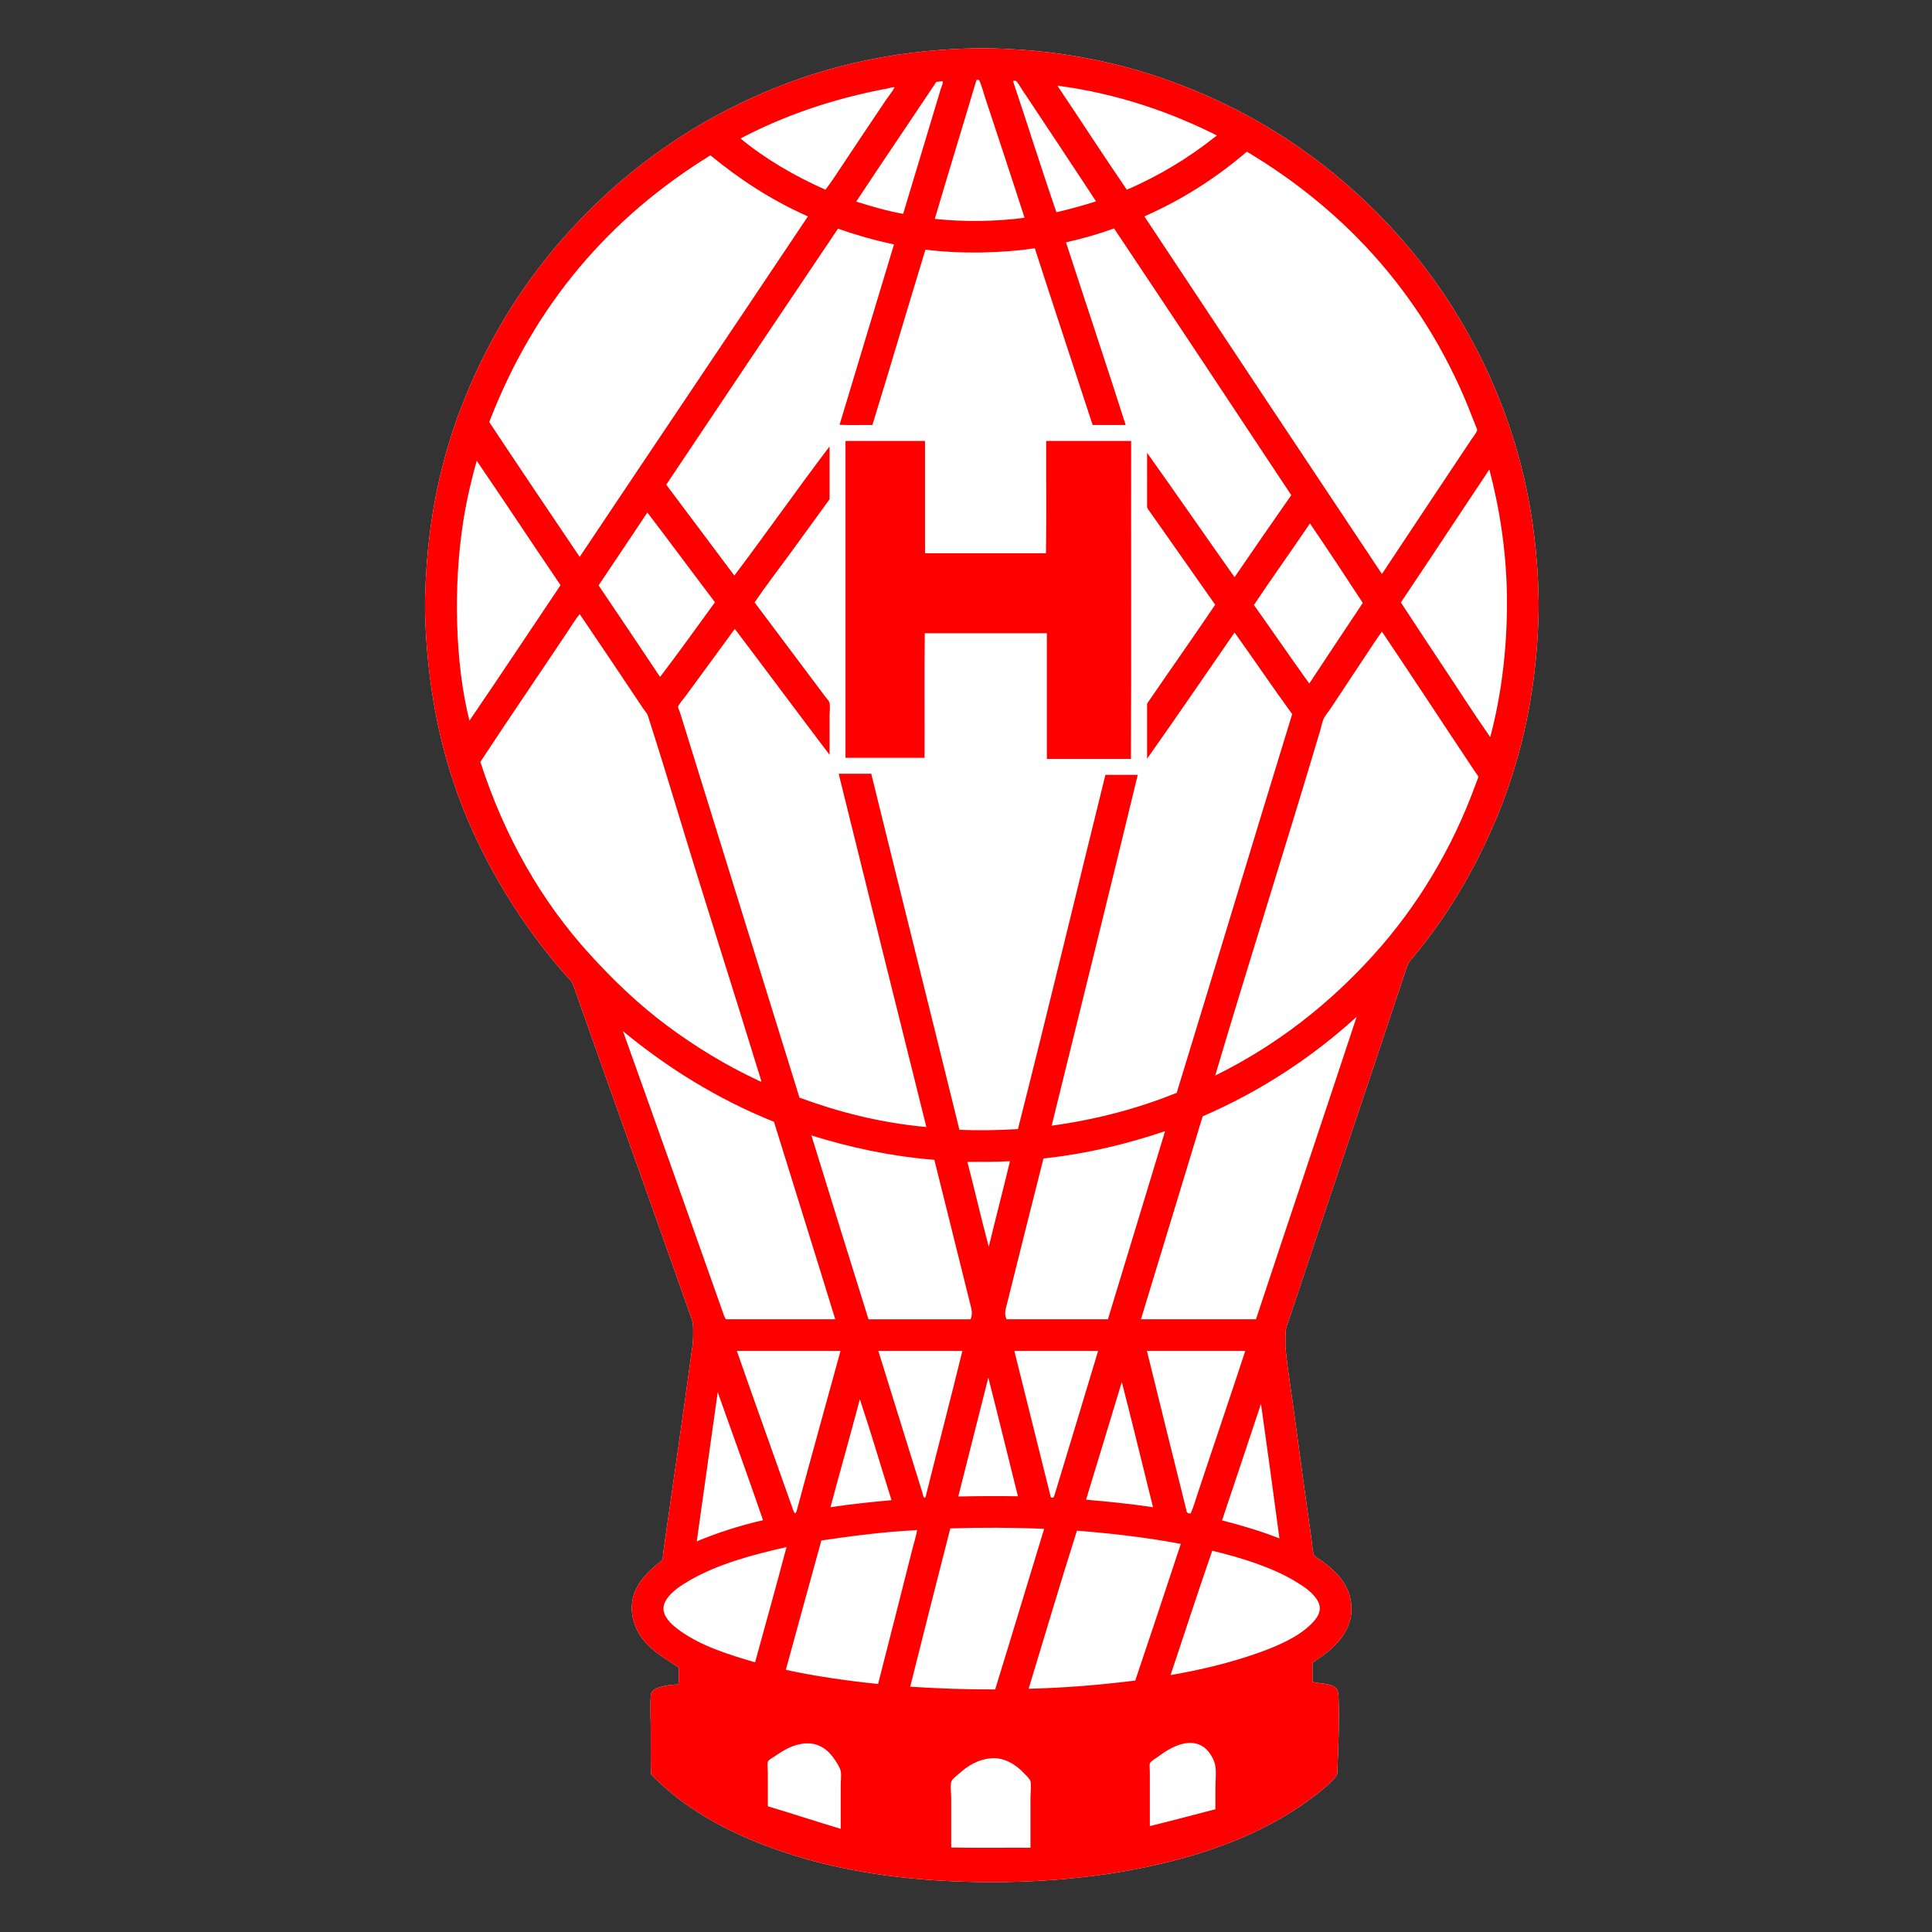 <svg enable-background="new 0 0 1200 1953.333" height="1000" viewBox="0 0 1000 1000" width="1000" xmlns="http://www.w3.org/2000/svg"><rect x="0" y="0" width="1000" height="1000" fill="#333333" stroke="none"/><g transform="matrix(.504 0 0 .504 206.351 4.116)"><g><g><path d="m 1170.737 608.682 c 0 3.036 0 6.079 0 9.12 c -1.914 103.008 -26.174 183.506 -61.292 253.344 c -19.708 39.201 -43.061 74.777 -70.177 106.674 c -3.242 3.812 -4.365 8.382 -6.084 13.563 c -38.95 117.71 -79.091 235.492 -118.13 353.467 c -1.59 4.798 -4.108 10.086 -4.212 15.441 c -.118 5.973 -.519 12.477 .23 19.417 c 2.433 22.479 6.233 45.655 9.357 69.243 c 5.315 40.1 10.906 80.41 16.61 120.941 c .806 5.725 1.211 11.722 2.34 17.309 c .308 1.522 .656 2.129 1.872 3.042 c 4.622 3.451 9.285 6.231 13.568 9.823 c 11.711 9.823 24.521 23.936 23.629 46.316 c -.539 13.4 -7.151 24.281 -14.271 32.283 c -7.511 8.438 -16.235 14.158 -25.731 20.822 c 0 6.545 0 13.096 0 19.647 c 8.905 2.164 18.949 1.226 24.325 6.551 c 2.39 2.364 2.405 7.997 2.575 12.866 c .77 22.283 -.313 45.809 -1.169 67.841 c -.159 4.013 .216 7.613 -1.637 9.824 c -8.143 9.706 -19.849 18.652 -31.113 26.664 c -33.6 23.912 -74.284 42.174 -118.135 54.978 c -59.993 17.514 -128.806 26.891 -203.754 26.901 c -76.455 0 -144.471 -8.998 -203.279 -27.374 c -58.865 -18.385 -109.995 -44.87 -147.145 -83.508 c -.421 -11.948 -.231 -26.896 -.231 -41.64 c 0 -13.825 -.754 -27.701 0 -39.068 c .4 -6.073 6.977 -8.121 11.927 -9.357 c 5.443 -1.354 10.435 -1.96 16.61 -2.104 c .544 -5.385 .082 -11.771 .236 -17.543 c -19.827 -12.747 -39.927 -23.822 -46.554 -48.426 c -7.12 -26.424 9.296 -45.066 23.393 -56.607 c 1.555 -1.272 5.704 -4.068 6.314 -5.849 c .836 -2.427 .729 -5.786 1.17 -8.89 c 9.49 -66.842 19.504 -134.941 28.542 -201.645 c .754 -5.576 1.909 -11.624 1.873 -18.248 c -.036 -6.262 .456 -12.742 -1.406 -18.016 c -39.767 -112.764 -80.667 -226.779 -120.475 -339.662 c -.918 -2.616 -1.718 -5.171 -3.041 -7.018 c -1.293 -1.806 -2.986 -3.242 -4.68 -5.146 C 141.352 959.19 114.2 919.927 91.156 876.292 C 54.19 806.295 29.839 724.668 27.058 620.373 c 0 -4.76 0 -9.516 0 -14.271 c .226 -5.535 .431 -11.86 .703 -17.544 C 31.746 504.172 51.127 435.755 78.988 375.212 C 108.7 310.658 147.661 256.015 194.784 208.892 C 241.73 161.953 296.477 122.848 361.112 93.1 C 425.759 63.348 500.967 43.233 591.761 41.402 c 4.76 0 9.516 0 14.271 0 c 91.449 1.698 166.31 22.335 231.121 51.935 c 64.907 29.64 119.885 69.361 166.792 116.263 c 46.84 46.831 86.243 102.352 115.796 167.259 c 29.579 64.969 49.472 140.121 50.996 231.823 z" fill="#fff"/></g></g></g><g transform="matrix(.504 0 0 .504 206.351 4.116)"><g><g><path d="m 1170.737 608.682 c 0 3.036 0 6.079 0 9.12 c -1.914 103.008 -26.174 183.506 -61.292 253.344 c -19.708 39.201 -43.061 74.777 -70.177 106.674 c -3.242 3.812 -4.365 8.382 -6.084 13.563 c -38.95 117.71 -79.091 235.492 -118.13 353.467 c -1.59 4.798 -4.108 10.086 -4.212 15.441 c -.118 5.973 -.519 12.477 .23 19.417 c 2.433 22.479 6.233 45.655 9.357 69.243 c 5.315 40.1 10.906 80.41 16.61 120.941 c .806 5.725 1.211 11.722 2.34 17.309 c .308 1.522 .656 2.129 1.872 3.042 c 4.622 3.451 9.285 6.231 13.568 9.823 c 11.711 9.823 24.521 23.936 23.629 46.316 c -.539 13.4 -7.151 24.281 -14.271 32.283 c -7.511 8.438 -16.235 14.158 -25.731 20.822 c 0 6.545 0 13.096 0 19.647 c 8.905 2.164 18.949 1.226 24.325 6.551 c 2.39 2.364 2.405 7.997 2.575 12.866 c .77 22.283 -.313 45.809 -1.169 67.841 c -.159 4.013 .216 7.613 -1.637 9.824 c -8.143 9.706 -19.849 18.652 -31.113 26.664 c -33.6 23.912 -74.284 42.174 -118.135 54.978 c -59.993 17.514 -128.806 26.891 -203.754 26.901 c -76.455 0 -144.471 -8.998 -203.279 -27.374 c -58.865 -18.385 -109.995 -44.87 -147.145 -83.508 c -.421 -11.948 -.231 -26.896 -.231 -41.64 c 0 -13.825 -.754 -27.701 0 -39.068 c .4 -6.073 6.977 -8.121 11.927 -9.357 c 5.443 -1.354 10.435 -1.96 16.61 -2.104 c .544 -5.385 .082 -11.771 .236 -17.543 c -19.827 -12.747 -39.927 -23.822 -46.554 -48.426 c -7.12 -26.424 9.296 -45.066 23.393 -56.607 c 1.555 -1.272 5.704 -4.068 6.314 -5.849 c .836 -2.427 .729 -5.786 1.17 -8.89 c 9.49 -66.842 19.504 -134.941 28.542 -201.645 c .754 -5.576 1.909 -11.624 1.873 -18.248 c -.036 -6.262 .456 -12.742 -1.406 -18.016 c -39.767 -112.764 -80.667 -226.779 -120.475 -339.662 c -.918 -2.616 -1.718 -5.171 -3.041 -7.018 c -1.293 -1.806 -2.986 -3.242 -4.68 -5.146 C 141.352 959.19 114.2 919.927 91.156 876.292 C 54.19 806.295 29.839 724.668 27.058 620.373 c 0 -4.76 0 -9.516 0 -14.271 c .226 -5.535 .431 -11.86 .703 -17.544 C 31.746 504.172 51.127 435.755 78.988 375.212 C 108.7 310.658 147.661 256.015 194.784 208.892 C 241.73 161.953 296.477 122.848 361.112 93.1 C 425.759 63.348 500.967 43.233 591.761 41.402 c 4.76 0 9.516 0 14.271 0 c 91.449 1.698 166.31 22.335 231.121 51.935 c 64.907 29.64 119.885 69.361 166.792 116.263 c 46.84 46.831 86.243 102.352 115.796 167.259 c 29.579 64.969 49.472 140.121 50.996 231.823 z m -32.518 2.339 c .01 -50.601 -7.515 -96.647 -18.012 -136.619 c -.015 -.139 -.036 -.277 -.234 -.231 c -30.323 45.389 -60.292 91.138 -90.762 136.377 c 15.168 22.916 30.372 46.369 45.85 69.479 c 14.805 22.109 29.42 45.312 44.681 66.904 c .251 .354 .498 1.729 1.4 1.406 c 10.644 -40.065 17.072 -86.859 17.077 -137.316 z m -31.816 185.27 c .861 -2.38 2.427 -5.746 2.339 -6.787 c -.071 -.914 -1.893 -2.96 -3.035 -4.679 c -32.253 -48.364 -63.843 -96.744 -95.914 -144.334 c -4.869 6.628 -10.353 15.067 -15.44 22.695 c -12.39 18.575 -24.819 37.407 -37.191 56.141 c -2.499 3.78 -5.962 7.633 -7.484 11.229 c -1.468 3.448 -2.14 7.644 -3.279 11.46 c -35.016 117.709 -73.238 237.661 -107.839 354.401 c 63.579 -31.282 117.639 -73.927 163.515 -124.917 c 43.613 -48.467 79.823 -107.485 104.328 -175.209 z m 1.171 -362.825 c .036 -.985 -1.319 -3.673 -2.104 -5.848 c -.764 -2.118 -1.75 -4.293 -2.339 -5.848 c -46.23 -121.424 -127.836 -211.956 -232.06 -274.166 c -30.84 26.394 -65.493 48.975 -105.265 66.437 c 81.211 122.552 162.479 245.018 243.986 367.267 c 30.544 -45.882 61.133 -92.256 91.933 -138.25 c 1.688 -2.518 5.787 -7.586 5.849 -9.592 z M 935.405 1661.358 c 6.186 -5.751 14.065 -14.368 8.89 -24.563 c -4.663 -9.171 -14.502 -15.563 -23.628 -21.057 c -23.798 -14.318 -55.126 -24.157 -85.151 -31.344 c -14.671 42.174 -28.527 85.16 -42.808 127.723 c 31.303 -5.422 60.742 -12.521 88.423 -22.223 c 19.427 -6.802 40.285 -15.538 54.274 -28.536 z M 990.146 611.021 c -17.893 -27.415 -35.913 -54.7 -54.274 -81.642 c -19.011 28.086 -38.657 55.536 -57.546 83.745 c 19.053 26.798 37.669 54.033 56.844 80.708 c 18.23 -27.701 36.585 -55.275 54.976 -82.811 z m -109.712 735.702 c 34.282 -103.582 69.402 -207.564 103.392 -310.658 c -45.444 41.346 -97.626 75.947 -158.132 102.227 c -21.104 69.5 -42.286 138.938 -63.395 208.432 c 39.375 -.001 78.752 -.001 118.135 -.001 z m 37.19 -621.548 c -19.755 -26.952 -39.319 -56.121 -59.183 -83.745 c -29.841 43.142 -59.885 87.331 -89.829 129.595 c 0 -18.873 0 -37.74 0 -56.613 c 23.243 -33.908 46.877 -67.437 69.946 -101.524 c -21.863 -31.298 -43.748 -62.159 -65.734 -93.569 c -1.487 -2.124 -4.212 -5.412 -4.212 -7.018 c 0 -18.01 0 -36.529 0 -55.443 c 30.158 42.357 59.763 85.274 89.829 127.728 c 19.313 -28.178 38.675 -56.304 58.25 -84.216 c -60.502 -91.465 -121.11 -182.844 -181.997 -273.929 c -15.591 5.617 -31.991 10.434 -49.36 14.271 c 20.305 62.502 41.471 125.399 61.292 187.608 c -11.305 0 -22.618 0 -33.923 0 c -19.761 -60.558 -39.813 -120.813 -59.415 -181.53 c -33.856 5.181 -77.081 5.981 -112.287 1.405 c -18.313 59.896 -36.063 120.362 -54.505 180.125 c -11.151 -.153 -22.925 .313 -33.688 -.235 c 18.693 -61.702 37.171 -123.61 55.91 -185.271 c -20.354 -4.207 -39.352 -9.772 -57.546 -16.138 c -58.917 87.531 -117.73 175.138 -176.381 262.936 c 23.279 31.144 46.708 62.144 69.941 93.333 c 32.964 -43.716 65.092 -89.552 97.785 -132.632 c 0 18.087 0 36.176 0 54.269 c -12.774 17.657 -25.758 35.406 -38.598 53.104 c -12.881 17.754 -26.362 34.944 -38.366 52.863 c 24.219 32.097 47.903 64.077 72.285 96.38 c 1.647 2.18 4.319 4.935 4.679 6.787 c .769 3.95 0 8.911 0 13.332 c 0 13.748 0 26.419 0 40.003 c -32.569 -42.993 -64.76 -86.361 -97.313 -129.365 c -17.241 23.505 -33.78 46.343 -51.232 69.946 c -1.374 1.857 -6.92 8.079 -7.018 10.29 c -.051 1.169 1.391 3.786 2.104 6.084 c 40.767 131.519 82.149 264.756 122.578 395.106 c 38.961 14.374 82.129 25.793 130.298 30.174 c -30.163 -120.803 -60.183 -241.734 -90.06 -362.819 c 11.147 0 22.3 0 33.452 0 c 29.964 122.096 60.563 243.534 90.531 365.63 c 19.806 .924 40.982 .457 60.117 -.702 c 30.62 -120.599 59.845 -242.534 89.829 -363.757 c 11.075 0 22.145 0 33.216 0 c -29.147 120.387 -58.804 240.313 -88.424 360.249 c 47.595 -6.448 89.86 -18.217 128.425 -33.688 c 39.709 -129.49 78.833 -259.597 118.604 -389.024 z m -13.101 846.585 c -6.177 -46.216 -12.455 -92.338 -18.945 -138.25 c -13.229 40.029 -26.686 79.836 -40.002 119.771 c 20.608 5.204 40.439 11.179 58.947 18.479 z m -35.087 -192.523 c -33.606 0 -67.217 0 -100.823 0 c -.364 .062 -.157 .513 0 .703 c 12.979 52.725 26.701 108.162 40.003 161.41 c .554 2.227 .339 3.652 2.104 4.447 c .872 .391 1.348 .082 2.574 .467 c 3.036 -6.606 4.966 -13.676 7.253 -20.586 c 16.159 -48.82 32.897 -97.616 48.889 -146.441 z M 838.092 132.636 c .795 -.636 2.39 -1.267 1.867 -1.873 c -47.527 -23.817 -101.264 -42.68 -163.515 -50.995 c 23.89 35.529 47.205 71.633 71.352 106.906 c 33.323 -14.307 63.857 -33.026 90.296 -54.038 z m .703 1695.279 c 0 -7.383 .938 -15.154 0 -21.992 c -.938 -6.817 -5.803 -14.538 -10.296 -18.478 c -4.109 -3.605 -10.22 -6.155 -17.544 -5.617 c -12.102 .892 -23.048 8.11 -31.349 14.271 c -2.298 1.709 -7.571 4.597 -8.188 6.787 c -.513 1.833 0 5.207 0 7.951 c .006 19.361 0 37.576 0 56.378 c 22.674 -5.556 44.921 -11.532 67.376 -17.313 c .001 -7.28 -.005 -14.631 .001 -21.987 z m -64.099 -288.202 c -10.654 -42.916 -21.114 -86.026 -32.051 -128.661 c -12.147 40.407 -24.5 80.61 -36.725 120.941 c 23.517 1.98 46.565 4.437 68.776 7.72 z m -18.247 178.022 c 15.744 -46.646 31.334 -93.425 46.785 -140.357 c -33.703 -6.377 -69.49 -10.67 -106.67 -13.568 c -17.006 53.647 -33.181 108.111 -49.596 162.344 c 38.382 -.918 74.522 -4.079 109.481 -8.419 z M 728.38 1346.723 c 19.528 -64.45 39.242 -128.717 58.716 -193.227 c -37.423 12.641 -79.025 23.126 -124.917 28.071 c -12.275 48.493 -25.008 99.211 -37.198 148.313 c -1.641 6.613 -3.39 11.046 -.702 16.842 c 34.699 .001 69.397 .001 104.101 .001 z m -10.06 32.514 c -28.543 0 -57.08 0 -85.618 0 c -.271 .041 -.257 .374 -.235 .703 c 12.039 48.4 24.449 97.918 36.492 146.441 c .509 2.057 .406 3.78 2.577 3.509 c 1.41 -.18 1.687 -1.601 2.339 -3.745 c 14.907 -49.359 29.84 -98.113 44.445 -146.908 z M 675.511 209.83 c 13.989 -3.318 27.63 -6.992 40.7 -11.229 c -25.177 -38.243 -51.365 -77.881 -76.958 -116.257 c -1.396 -2.088 -4.165 -7.095 -5.617 -7.49 c -.811 -.221 -1.775 .169 -2.575 0 c -.396 .098 .051 .303 0 .703 c 15.004 44.572 29.127 90.018 44.45 134.273 z m -26.669 1628.376 c 0 -4.5 .974 -13.041 0 -17.078 c -.596 -2.473 -4.741 -6.248 -7.018 -8.654 c -7.234 -7.628 -19.176 -15.948 -32.75 -14.969 c -14.194 1.021 -25.069 8.121 -33.688 15.907 c -2.426 2.19 -7.356 5.72 -7.951 8.418 c -1.041 4.73 0 11.62 0 16.847 c 0 17.247 0 33.499 0 50.523 c 26.67 .55 54.352 .083 81.406 .237 c .001 -17.221 .001 -34.135 .001 -51.231 z M 642.762 215.447 C 629.439 174.065 615.594 132.364 602.057 91.464 C 600.108 85.58 598.799 79.455 595.973 73.92 c -.779 0 -1.56 0 -2.339 0 c -.329 .062 -.268 .513 -.468 .704 c -14.05 47.472 -28.613 94.43 -42.572 141.994 c 29.046 3.246 64.318 2.728 92.168 -1.171 z m -6.786 1313.038 c -10.203 -40.557 -20.042 -81.483 -30.41 -121.875 c -10.244 40.746 -20.52 81.477 -30.876 122.11 c 20.344 -.476 40.704 -.512 61.286 -.235 z m -23.392 198.371 c 16.928 -54.808 33.507 -109.969 50.292 -164.92 c -31.144 -1.395 -64.739 -1.528 -96.374 -.467 c -13.784 54.136 -27.645 108.194 -41.173 162.58 c 28.215 1.801 57.161 2.879 87.255 2.807 z m -6.552 -454.521 c 7.033 -29.538 14.722 -58.425 21.755 -87.962 c -14.147 .693 -29.618 .693 -43.741 .704 c 7.561 28.849 14.286 58.542 21.986 87.258 z m -18.714 74.388 c 2.473 -6.186 .929 -10.557 -.703 -17.077 c -12.203 -48.861 -24.423 -98.733 -36.493 -146.673 c -46.502 -3.868 -87.664 -13.081 -126.087 -25.028 c -.066 -.872 -.579 .688 0 .467 c 19.355 62.913 38.92 125.604 58.485 188.312 c 34.93 -.001 69.864 -.001 104.798 -.001 z m -8.423 32.514 c -28.69 0 -57.387 0 -86.083 0 c -.364 .062 -.164 .513 0 .703 c 15.01 48.45 30.358 97.855 45.384 145.975 c .405 1.298 .338 3.611 2.103 4.207 c 1.314 -.914 1.304 -2.873 1.637 -4.207 c 12.213 -48.893 24.992 -97.739 36.959 -146.678 z M 558.781 76.961 c .276 -1.775 .175 -1.405 -.703 -1.637 c -1.482 -.395 -3.688 .867 -5.848 .467 c -27.362 41.101 -55.1 81.827 -82.345 123.045 c 15.405 4.868 31.025 9.526 48.19 12.635 c 12.424 -40.751 25.896 -86.208 38.597 -128.195 c .56 -1.846 1.833 -4.56 2.109 -6.315 z m -26.67 1488.018 c .519 -2.822 .118 -1.709 -1.405 -1.638 c -32.99 1.545 -65.714 6.038 -96.611 10.527 c -12.291 44.157 -24.3 88.608 -36.493 132.868 c 29.933 6.484 61.728 11.105 94.743 14.508 c 11.742 -46.23 23.7 -92.435 35.324 -138.959 c 1.139 -4.559 3.539 -12.382 4.442 -17.306 z M 508.719 82.574 c .4 -.744 .934 -1.021 -.235 -1.17 c -1.483 -.189 -3.761 .785 -5.849 1.17 c -57.598 10.706 -107.347 28.296 -151.582 51.463 c 24.988 20.703 55.074 38.34 87.254 52.637 c 6.371 -8.346 12.117 -17.272 18.011 -26.204 c 14.651 -22.176 29.62 -44.291 44.45 -66.432 c 2.062 -3.082 6.135 -8.104 7.951 -11.464 z m -2.575 1449.885 c -10.85 -34.528 -21.146 -69.617 -32.513 -103.627 c -9.839 37.181 -20.279 73.757 -30.179 110.881 c 20.237 -3.078 41.351 -5.279 62.692 -7.254 z m -52.165 293.346 c 0 -5.063 .749 -10.587 0 -14.969 c -.574 -3.369 -3.55 -7.94 -5.381 -10.762 c -6.192 -9.567 -15.575 -18.848 -31.113 -17.775 c -12.198 .837 -21.761 6.741 -30.41 12.63 c -2.564 1.75 -7.346 4.212 -7.951 6.315 c -.795 2.749 0 8.141 0 11.229 c 0 11.891 0 22.771 0 34.391 c 25.178 7.49 49.714 15.626 74.855 23.156 c 0 -14.538 0 -29.728 0 -44.215 z m -.232 -446.568 c -35.482 0 -70.961 0 -106.438 0 c 18.257 52.52 38.509 108.476 57.311 161.883 c .548 1.544 1.375 4.734 2.574 4.678 c 1.222 -.061 1.827 -3.416 2.104 -4.447 c 14.624 -54.279 29.824 -108.554 44.449 -162.114 z m -117.668 -32.514 c 37.433 0 74.859 0 112.287 0 c -20.816 -67.766 -41.982 -135.182 -62.928 -202.813 c -58.911 -23.669 -110.292 -56.11 -155.097 -93.106 c 17.478 49.281 35.391 98.749 52.869 148.309 c 16.297 46.221 32.923 92.764 49.128 138.721 c 1.058 3 1.966 6.212 3.741 8.889 z m 29.943 352.298 c 10.751 -39.314 22.017 -79.354 32.281 -118.37 c -35.304 7.895 -70.781 17.661 -98.95 33.918 c -9.141 5.279 -19.037 11.604 -24.33 19.889 c -2.036 3.186 -3.76 7.249 -2.806 12.162 c 1.621 8.342 10.249 15.282 16.609 19.884 c 21.619 15.641 49.444 24.376 77.196 32.517 z m 3.508 -597.453 c .908 .421 1.965 1.175 3.042 .933 c -28.476 -93.023 -59.137 -188.172 -87.489 -281.884 c -9.547 -31.554 -19.269 -63.041 -29.24 -94.036 c -.754 -2.344 -3.201 -4.801 -4.679 -7.018 c -21.622 -32.431 -43.819 -65.59 -65.267 -97.083 c -4.355 5.355 -8.987 12.896 -13.333 19.417 c -29.471 44.199 -59.727 88.264 -88.659 132.401 c 24.993 77.267 62.83 143.026 111.815 196.971 c 24.444 26.912 50.698 52.216 80.241 74.152 c 28.559 21.206 59.902 40.433 93.569 56.147 z M 420.296 214.042 C 382.674 197.396 349.935 175.861 320.171 151.35 C 216.815 215.037 139.4 304.614 93.026 425.279 c 30.713 46.415 61.825 92.414 92.871 138.485 c 77.974 -116.74 156.415 -232.997 234.399 -349.722 z m -46.087 1339.004 c -14.934 -43.466 -31.021 -87.812 -46.548 -131.469 c -7.166 51.083 -14.416 102.09 -21.525 153.224 c 21.099 -8.843 43.742 -16.142 68.073 -21.755 z M 268.473 687.045 c 19.19 -25.177 37.685 -51.052 56.377 -76.728 c -23.3 -30.579 -46.082 -61.681 -69.474 -92.167 c -16.528 25.11 -33.437 49.841 -50.063 74.854 c 21.162 31.241 42.189 62.615 63.16 94.041 z M 166.249 592.774 c -28.886 -42.388 -57.115 -85.423 -86.088 -127.729 c -5.3 18.678 -10.307 39.787 -13.8 61.994 c -10.255 65.128 -8.73 145.206 6.314 204.923 c 31.119 -45.538 62.472 -92.855 93.574 -139.188 z" fill="#f00"/></g><path d="m 664.984 444.695 c 29.081 0 58.168 0 87.254 0 c -.153 108.773 .313 218.183 -.236 326.566 c -28.773 0 -57.547 0 -86.314 0 c 0 -43.044 0 -86.084 0 -129.128 c -41.798 0 -83.591 0 -125.39 0 c -.544 42.183 -.076 85.381 -.229 127.959 c -27.061 0 -54.12 0 -81.175 0 c 0 -108.23 0 -216.47 0 -324.694 c -.021 -.333 -.042 -.661 .229 -.703 c 27.137 0 54.274 0 81.411 0 c 0 38.443 0 76.886 0 115.329 c 41.403 0 82.806 0 124.215 0 c .548 -37.976 .076 -76.962 .235 -115.329 z" fill="#f00"/></g></g></svg>